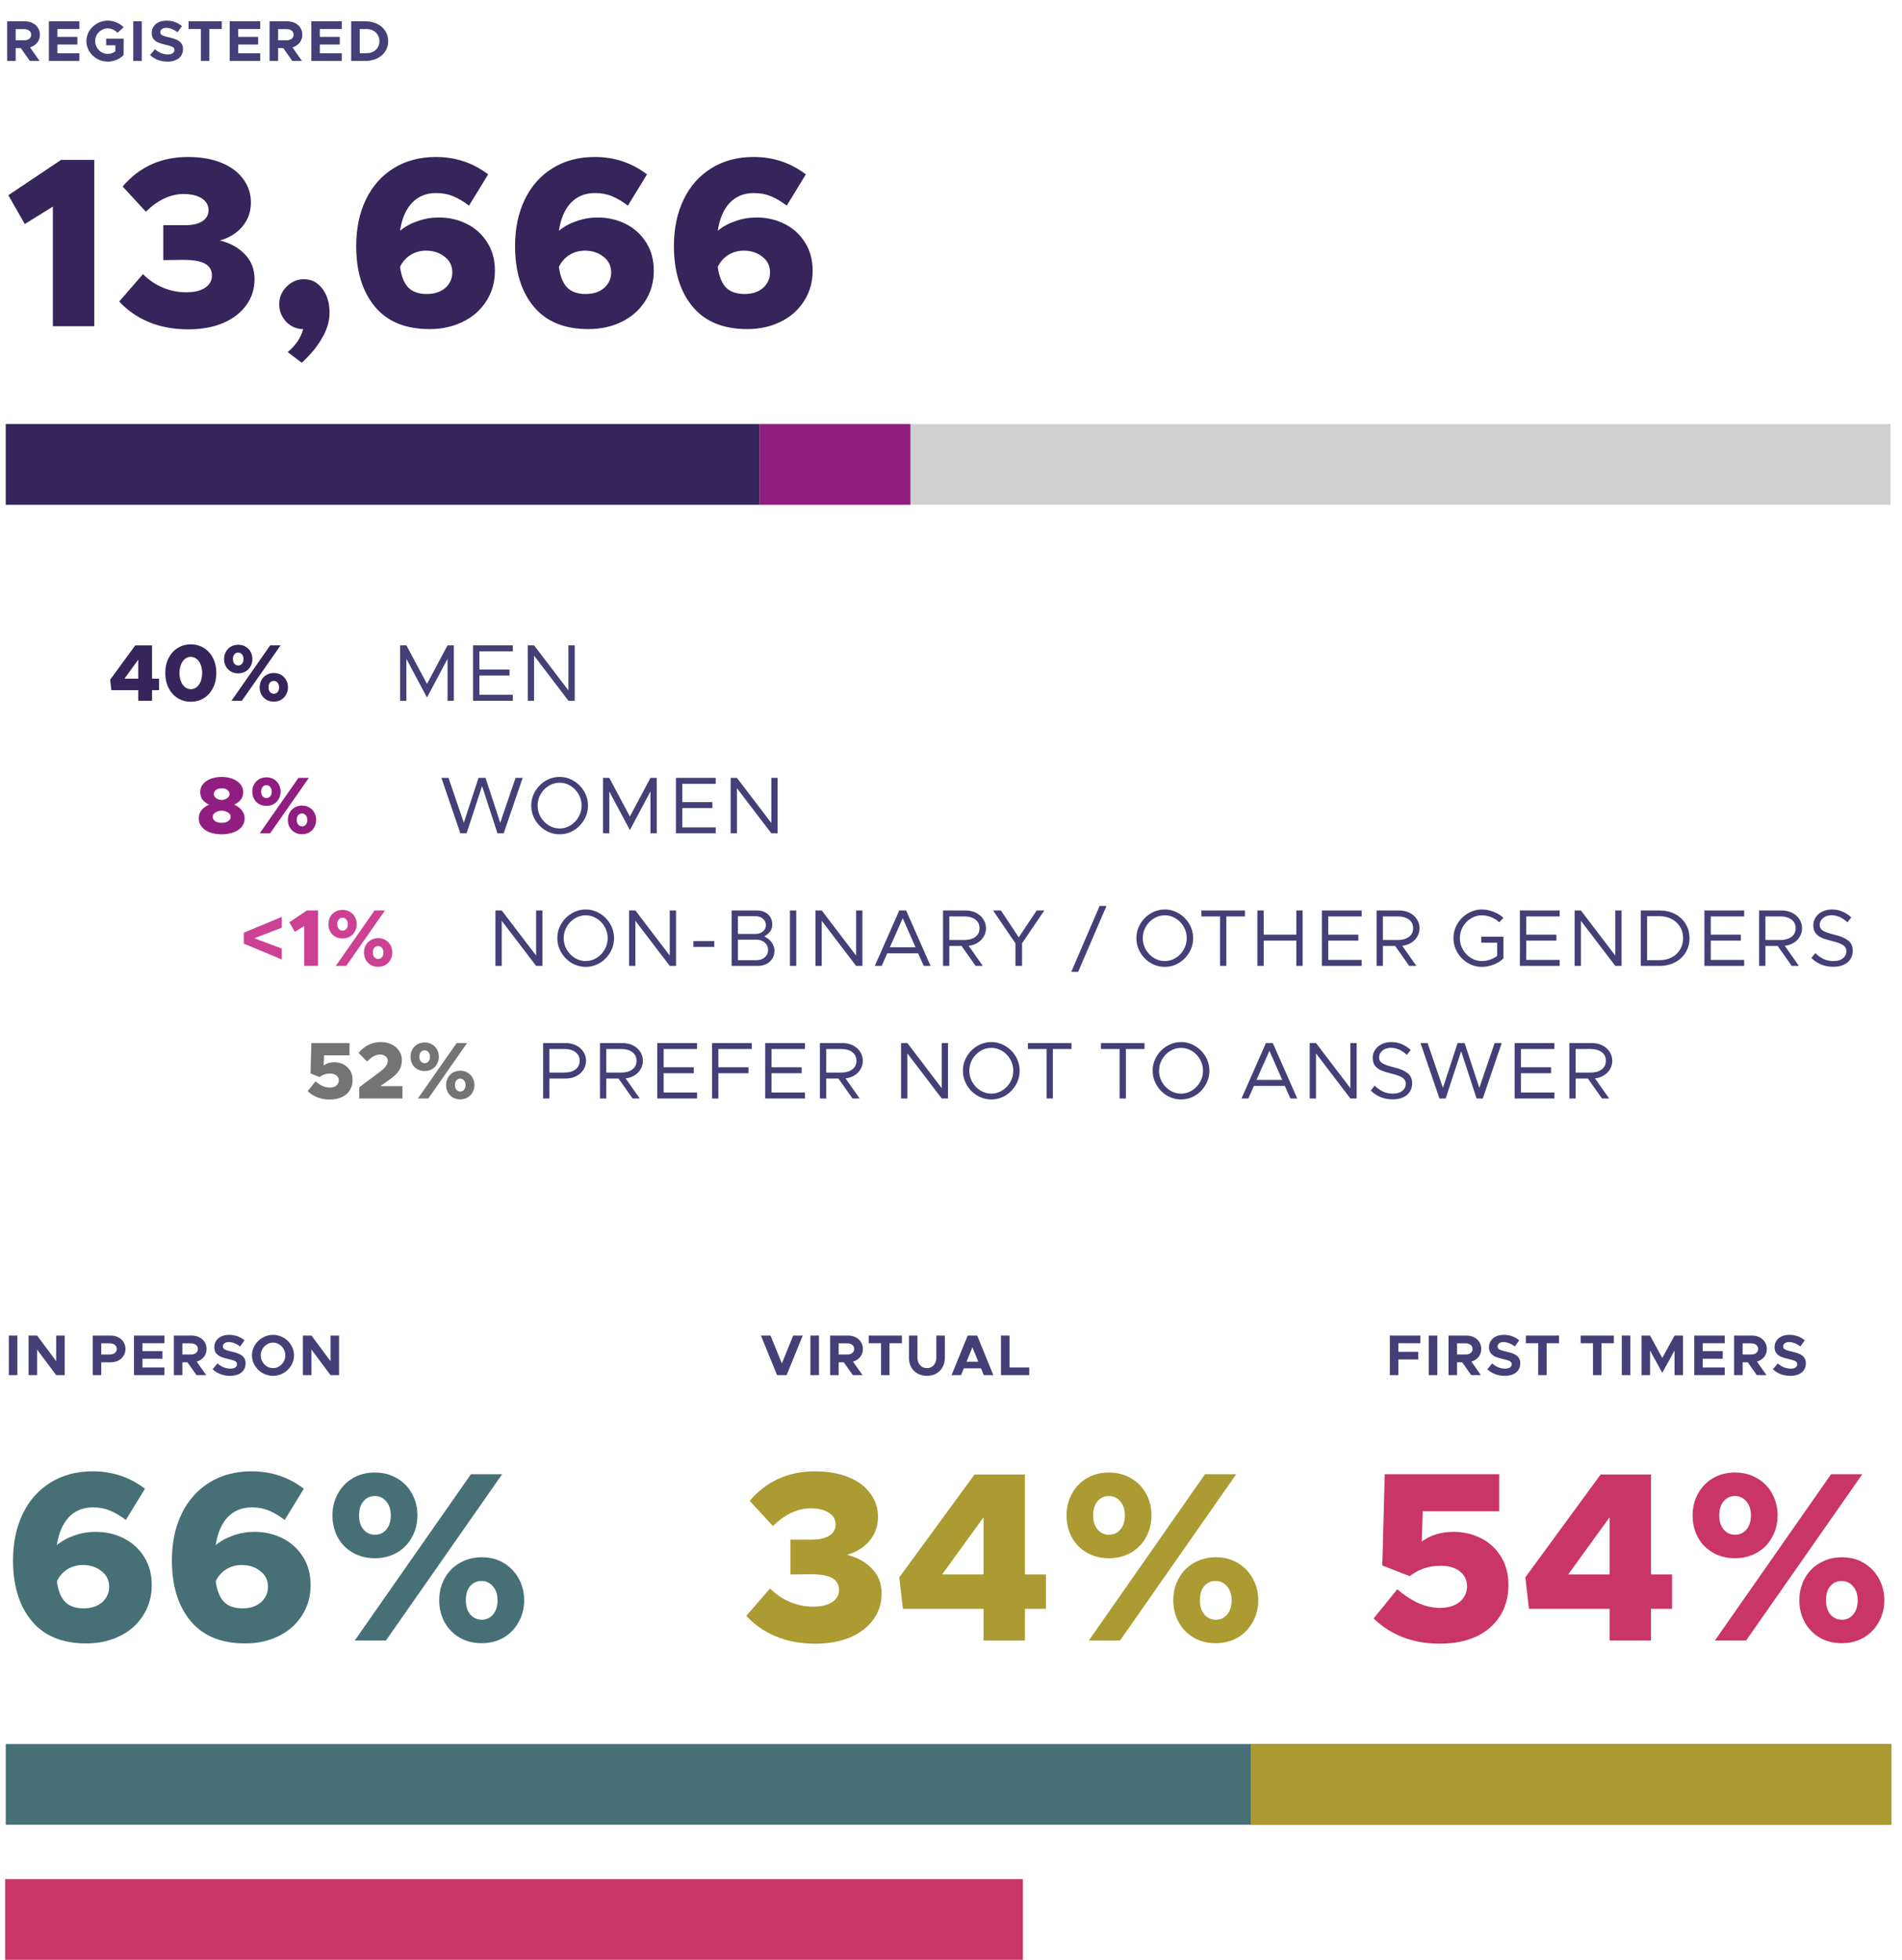 <?xml version="1.0" encoding="UTF-8"?> <svg xmlns="http://www.w3.org/2000/svg" width="330" height="340" viewBox="0 0 330 340" fill="none"><path d="M1 73.57H328V87.57H1V73.57Z" fill="#D0D0D0"></path><path d="M1 73.57H131.8V87.57H1V73.57Z" fill="#35255A"></path><path d="M131.799 73.57H157.959V87.57H131.799V73.57Z" fill="#901E80"></path><path d="M1 302.57H328V316.57H1V302.57Z" fill="#477076"></path><path d="M217 302.57H328.18V316.57H217V302.57Z" fill="#AB9B32"></path><path d="M9.174 35.842L4.302 38.866L1.446 33.868L10.602 27.736H16.357V56.59H9.174V35.842ZM32.656 57.136C30.08 57.136 27.77 56.702 25.726 55.834C23.71 54.966 22.03 53.79 20.686 52.306L24.802 47.56C25.838 48.596 27 49.38 28.288 49.912C29.576 50.444 30.906 50.71 32.278 50.71C33.706 50.71 34.812 50.444 35.596 49.912C36.38 49.38 36.772 48.68 36.772 47.812C36.772 46.888 36.38 46.202 35.596 45.754C34.812 45.306 33.524 45.082 31.732 45.082L28.33 45.124V39.076H31.732C33.16 39.104 34.252 38.894 35.008 38.446C35.792 37.97 36.184 37.312 36.184 36.472C36.184 35.604 35.792 34.918 35.008 34.414C34.224 33.91 33.174 33.658 31.858 33.658C29.59 33.658 27.406 34.68 25.306 36.724L21.274 32.356C24.186 28.94 27.966 27.232 32.614 27.232C34.826 27.232 36.758 27.568 38.41 28.24C40.062 28.912 41.322 29.85 42.19 31.054C43.086 32.258 43.534 33.616 43.534 35.128C43.534 36.724 43.044 38.11 42.064 39.286C41.112 40.434 39.81 41.246 38.158 41.722C39.894 42.142 41.322 42.926 42.442 44.074C43.59 45.222 44.164 46.678 44.164 48.442C44.164 50.122 43.688 51.62 42.736 52.936C41.784 54.252 40.44 55.288 38.704 56.044C36.968 56.772 34.952 57.136 32.656 57.136ZM49.915 61.084C51.315 59.908 52.211 58.578 52.603 57.094C51.483 57.094 50.503 56.674 49.663 55.834C48.851 54.966 48.445 53.958 48.445 52.81C48.445 51.606 48.865 50.584 49.705 49.744C50.573 48.876 51.581 48.442 52.729 48.442C54.045 48.442 55.109 48.988 55.921 50.08C56.761 51.172 57.181 52.572 57.181 54.28C57.181 55.68 56.761 57.108 55.921 58.564C55.109 60.048 53.919 61.504 52.351 62.932L49.915 61.084ZM76.124 37.732C77.916 37.732 79.554 38.11 81.038 38.866C82.522 39.622 83.698 40.7 84.566 42.1C85.434 43.472 85.868 45.096 85.868 46.972C85.868 48.96 85.364 50.724 84.356 52.264C83.376 53.804 82.018 54.994 80.282 55.834C78.574 56.674 76.656 57.094 74.528 57.094C70.356 57.094 67.192 55.792 65.036 53.188C62.88 50.584 61.802 47.084 61.802 42.688C61.802 39.636 62.362 36.948 63.482 34.624C64.602 32.3 66.198 30.494 68.27 29.206C70.37 27.89 72.82 27.232 75.62 27.232C79.036 27.232 82.06 28.24 84.692 30.256L81.374 35.674C80.422 34.946 79.498 34.4 78.602 34.036C77.734 33.672 76.754 33.49 75.662 33.49C73.954 33.49 72.554 34.064 71.462 35.212C70.398 36.36 69.712 37.97 69.404 40.042C70.272 39.314 71.294 38.754 72.47 38.362C73.646 37.942 74.864 37.732 76.124 37.732ZM74.066 51.004C75.382 51.004 76.446 50.654 77.258 49.954C78.07 49.226 78.476 48.33 78.476 47.266C78.476 46.118 78.028 45.208 77.132 44.536C76.264 43.836 75.186 43.486 73.898 43.486C72.918 43.486 72.022 43.738 71.21 44.242C70.426 44.746 69.824 45.432 69.404 46.3C69.628 47.924 70.104 49.114 70.832 49.87C71.56 50.626 72.638 51.004 74.066 51.004ZM103.687 37.732C105.479 37.732 107.117 38.11 108.601 38.866C110.085 39.622 111.261 40.7 112.129 42.1C112.997 43.472 113.431 45.096 113.431 46.972C113.431 48.96 112.927 50.724 111.919 52.264C110.939 53.804 109.581 54.994 107.845 55.834C106.137 56.674 104.219 57.094 102.091 57.094C97.919 57.094 94.755 55.792 92.599 53.188C90.443 50.584 89.365 47.084 89.365 42.688C89.365 39.636 89.925 36.948 91.045 34.624C92.165 32.3 93.761 30.494 95.833 29.206C97.933 27.89 100.383 27.232 103.183 27.232C106.599 27.232 109.623 28.24 112.255 30.256L108.937 35.674C107.985 34.946 107.061 34.4 106.165 34.036C105.297 33.672 104.317 33.49 103.225 33.49C101.517 33.49 100.117 34.064 99.025 35.212C97.961 36.36 97.275 37.97 96.967 40.042C97.835 39.314 98.857 38.754 100.033 38.362C101.209 37.942 102.427 37.732 103.687 37.732ZM101.629 51.004C102.945 51.004 104.009 50.654 104.821 49.954C105.633 49.226 106.039 48.33 106.039 47.266C106.039 46.118 105.591 45.208 104.695 44.536C103.827 43.836 102.749 43.486 101.461 43.486C100.481 43.486 99.585 43.738 98.773 44.242C97.989 44.746 97.387 45.432 96.967 46.3C97.191 47.924 97.667 49.114 98.395 49.87C99.123 50.626 100.201 51.004 101.629 51.004ZM131.249 37.732C133.041 37.732 134.679 38.11 136.163 38.866C137.647 39.622 138.823 40.7 139.691 42.1C140.559 43.472 140.993 45.096 140.993 46.972C140.993 48.96 140.489 50.724 139.481 52.264C138.501 53.804 137.143 54.994 135.407 55.834C133.699 56.674 131.781 57.094 129.653 57.094C125.481 57.094 122.317 55.792 120.161 53.188C118.005 50.584 116.927 47.084 116.927 42.688C116.927 39.636 117.487 36.948 118.607 34.624C119.727 32.3 121.323 30.494 123.395 29.206C125.495 27.89 127.945 27.232 130.745 27.232C134.161 27.232 137.185 28.24 139.817 30.256L136.499 35.674C135.547 34.946 134.623 34.4 133.727 34.036C132.859 33.672 131.879 33.49 130.787 33.49C129.079 33.49 127.679 34.064 126.587 35.212C125.523 36.36 124.837 37.97 124.529 40.042C125.397 39.314 126.419 38.754 127.595 38.362C128.771 37.942 129.989 37.732 131.249 37.732ZM129.191 51.004C130.507 51.004 131.571 50.654 132.383 49.954C133.195 49.226 133.601 48.33 133.601 47.266C133.601 46.118 133.153 45.208 132.257 44.536C131.389 43.836 130.311 43.486 129.023 43.486C128.043 43.486 127.147 43.738 126.335 44.242C125.551 44.746 124.949 45.432 124.529 46.3C124.753 47.924 125.229 49.114 125.957 49.87C126.685 50.626 127.763 51.004 129.191 51.004Z" fill="#35255A"></path><path d="M1.534 231.7H3.014L3.014 238.57H1.534L1.534 231.7ZM4.957 231.7H6.437L9.747 236.14V231.7H11.227L11.227 238.57H9.747L6.437 234.13L6.437 238.57H4.957L4.957 231.7ZM16.089 231.7H19.179C19.672 231.7 20.116 231.8 20.509 232C20.902 232.194 21.209 232.467 21.429 232.82C21.656 233.174 21.769 233.574 21.769 234.02C21.769 234.467 21.656 234.867 21.429 235.22C21.209 235.574 20.902 235.85 20.509 236.05C20.116 236.244 19.672 236.34 19.179 236.34H17.569V238.57H16.089V231.7ZM19.029 234.99C19.396 234.99 19.692 234.904 19.919 234.73C20.146 234.55 20.259 234.314 20.259 234.02C20.259 233.727 20.146 233.494 19.919 233.32C19.692 233.14 19.396 233.05 19.029 233.05H17.569V234.99H19.029ZM24.722 233.03V234.4H28.182V235.73H24.722V237.24H28.532V238.57H23.242V231.7H28.532V233.03H24.722ZM35.841 234.02C35.841 234.554 35.684 235.017 35.371 235.41C35.064 235.797 34.651 236.067 34.131 236.22L35.781 238.57H34.101L32.531 236.34H31.641V238.57H30.161V231.7H33.251C33.744 231.7 34.188 231.8 34.581 232C34.974 232.194 35.281 232.467 35.501 232.82C35.728 233.174 35.841 233.574 35.841 234.02ZM31.641 234.99H33.101C33.468 234.99 33.764 234.904 33.991 234.73C34.218 234.55 34.331 234.314 34.331 234.02C34.331 233.727 34.218 233.494 33.991 233.32C33.764 233.14 33.468 233.05 33.101 233.05H31.641V234.99ZM39.942 238.69C39.342 238.69 38.782 238.594 38.262 238.4C37.749 238.207 37.292 237.924 36.892 237.55L37.732 236.54C38.425 237.14 39.179 237.44 39.992 237.44C40.352 237.44 40.629 237.37 40.822 237.23C41.022 237.084 41.122 236.897 41.122 236.67C41.122 236.51 41.075 236.38 40.982 236.28C40.889 236.18 40.742 236.097 40.542 236.03C40.349 235.957 40.059 235.877 39.672 235.79C39.119 235.664 38.665 235.527 38.312 235.38C37.965 235.227 37.689 235.017 37.482 234.75C37.282 234.484 37.182 234.14 37.182 233.72C37.182 233.3 37.289 232.93 37.502 232.61C37.715 232.284 38.015 232.03 38.402 231.85C38.789 231.67 39.232 231.58 39.732 231.58C40.779 231.58 41.675 231.897 42.422 232.53L41.652 233.6C41.339 233.347 41.012 233.157 40.672 233.03C40.339 232.897 40.009 232.83 39.682 232.83C39.382 232.83 39.139 232.9 38.952 233.04C38.765 233.18 38.672 233.357 38.672 233.57C38.672 233.737 38.719 233.87 38.812 233.97C38.912 234.07 39.062 234.157 39.262 234.23C39.469 234.304 39.765 234.384 40.152 234.47C40.699 234.59 41.145 234.73 41.492 234.89C41.845 235.044 42.119 235.25 42.312 235.51C42.512 235.77 42.612 236.104 42.612 236.51C42.612 236.944 42.505 237.327 42.292 237.66C42.079 237.987 41.769 238.24 41.362 238.42C40.962 238.6 40.489 238.69 39.942 238.69ZM47.376 238.69C46.729 238.69 46.122 238.53 45.556 238.21C44.995 237.884 44.549 237.447 44.215 236.9C43.882 236.354 43.715 235.764 43.715 235.13C43.715 234.497 43.882 233.91 44.215 233.37C44.549 232.824 44.995 232.39 45.556 232.07C46.122 231.744 46.729 231.58 47.376 231.58C48.022 231.58 48.626 231.744 49.185 232.07C49.745 232.39 50.189 232.824 50.516 233.37C50.849 233.91 51.016 234.497 51.016 235.13C51.016 235.764 50.849 236.354 50.516 236.9C50.189 237.447 49.745 237.884 49.185 238.21C48.626 238.53 48.022 238.69 47.376 238.69ZM47.376 237.35C47.749 237.35 48.099 237.25 48.425 237.05C48.759 236.844 49.022 236.57 49.215 236.23C49.409 235.89 49.505 235.524 49.505 235.13C49.505 234.744 49.409 234.38 49.215 234.04C49.022 233.7 48.759 233.43 48.425 233.23C48.099 233.024 47.749 232.92 47.376 232.92C46.995 232.92 46.642 233.024 46.316 233.23C45.989 233.43 45.725 233.7 45.526 234.04C45.332 234.38 45.236 234.744 45.236 235.13C45.236 235.524 45.332 235.89 45.526 236.23C45.719 236.57 45.979 236.844 46.306 237.05C46.639 237.25 46.995 237.35 47.376 237.35ZM52.558 231.7H54.038L57.348 236.14V231.7H58.828V238.57H57.348L54.038 234.13V238.57H52.558V231.7Z" fill="#443F76"></path><path d="M6.921 6.02C6.921 6.554 6.764 7.017 6.451 7.41C6.144 7.797 5.731 8.067 5.211 8.22L6.861 10.57L5.181 10.57L3.611 8.34H2.721L2.721 10.57H1.241L1.241 3.7L4.331 3.7C4.824 3.7 5.268 3.8 5.661 4C6.054 4.194 6.361 4.467 6.581 4.82C6.808 5.174 6.921 5.574 6.921 6.02ZM2.721 6.99L4.181 6.99C4.548 6.99 4.844 6.904 5.071 6.73C5.298 6.55 5.411 6.314 5.411 6.02C5.411 5.727 5.298 5.494 5.071 5.32C4.844 5.14 4.548 5.05 4.181 5.05L2.721 5.05V6.99ZM9.962 5.03L9.962 6.4H13.422V7.73H9.962V9.24H13.772V10.57H8.482L8.482 3.7L13.772 3.7V5.03H9.962ZM18.421 6.71L21.451 6.71V9.54C21.111 9.9 20.691 10.184 20.191 10.39C19.698 10.59 19.194 10.69 18.681 10.69C18.027 10.69 17.418 10.53 16.851 10.21C16.284 9.884 15.831 9.447 15.491 8.9C15.158 8.354 14.991 7.764 14.991 7.13C14.991 6.497 15.158 5.91 15.491 5.37C15.831 4.824 16.284 4.39 16.851 4.07C17.418 3.744 18.027 3.58 18.681 3.58C19.194 3.58 19.698 3.684 20.191 3.89C20.691 4.09 21.111 4.37 21.451 4.73L20.381 5.69C20.174 5.457 19.918 5.27 19.611 5.13C19.304 4.99 18.994 4.92 18.681 4.92C18.294 4.92 17.934 5.024 17.601 5.23C17.267 5.43 17.001 5.7 16.801 6.04C16.608 6.374 16.511 6.737 16.511 7.13C16.511 7.524 16.608 7.89 16.801 8.23C17.001 8.57 17.267 8.844 17.601 9.05C17.934 9.25 18.294 9.35 18.681 9.35C18.914 9.35 19.148 9.314 19.381 9.24C19.614 9.16 19.824 9.05 20.011 8.91V7.86L18.421 7.86V6.71ZM23.12 3.7L24.6 3.7V10.57H23.12V3.7ZM29.083 10.69C28.483 10.69 27.923 10.594 27.403 10.4C26.89 10.207 26.433 9.924 26.033 9.55L26.873 8.54C27.566 9.14 28.32 9.44 29.133 9.44C29.493 9.44 29.77 9.37 29.963 9.23C30.163 9.084 30.263 8.897 30.263 8.67C30.263 8.51 30.216 8.38 30.123 8.28C30.03 8.18 29.883 8.097 29.683 8.03C29.49 7.957 29.2 7.877 28.813 7.79C28.26 7.664 27.806 7.527 27.453 7.38C27.106 7.227 26.83 7.017 26.623 6.75C26.423 6.484 26.323 6.14 26.323 5.72C26.323 5.3 26.43 4.93 26.643 4.61C26.856 4.284 27.156 4.03 27.543 3.85C27.93 3.67 28.373 3.58 28.873 3.58C29.92 3.58 30.816 3.897 31.563 4.53L30.793 5.6C30.48 5.347 30.153 5.157 29.813 5.03C29.48 4.897 29.15 4.83 28.823 4.83C28.523 4.83 28.28 4.9 28.093 5.04C27.906 5.18 27.813 5.357 27.813 5.57C27.813 5.737 27.86 5.87 27.953 5.97C28.053 6.07 28.203 6.157 28.403 6.23C28.61 6.304 28.906 6.384 29.293 6.47C29.84 6.59 30.286 6.73 30.633 6.89C30.986 7.044 31.26 7.25 31.453 7.51C31.653 7.77 31.753 8.104 31.753 8.51C31.753 8.944 31.646 9.327 31.433 9.66C31.22 9.987 30.91 10.24 30.503 10.42C30.103 10.6 29.63 10.69 29.083 10.69ZM34.856 5.03H32.717V3.7L38.477 3.7V5.03L36.327 5.03V10.57H34.856V5.03ZM41.333 5.03V6.4L44.793 6.4V7.73L41.333 7.73V9.24H45.143V10.57H39.853V3.7L45.143 3.7V5.03L41.333 5.03ZM52.452 6.02C52.452 6.554 52.295 7.017 51.982 7.41C51.675 7.797 51.262 8.067 50.742 8.22L52.392 10.57H50.712L49.142 8.34H48.252V10.57H46.772V3.7L49.862 3.7C50.355 3.7 50.799 3.8 51.192 4C51.585 4.194 51.892 4.467 52.112 4.82C52.339 5.174 52.452 5.574 52.452 6.02ZM48.252 6.99H49.712C50.079 6.99 50.375 6.904 50.602 6.73C50.829 6.55 50.942 6.314 50.942 6.02C50.942 5.727 50.829 5.494 50.602 5.32C50.375 5.14 50.079 5.05 49.712 5.05H48.252V6.99ZM55.493 5.03V6.4L58.953 6.4V7.73L55.493 7.73V9.24H59.303V10.57H54.013V3.7L59.303 3.7V5.03L55.493 5.03ZM60.932 3.7L63.402 3.7C64.162 3.7 64.842 3.847 65.442 4.14C66.042 4.434 66.508 4.84 66.842 5.36C67.182 5.88 67.352 6.47 67.352 7.13C67.352 7.79 67.182 8.384 66.842 8.91C66.508 9.43 66.042 9.837 65.442 10.13C64.842 10.424 64.162 10.57 63.402 10.57L60.932 10.57V3.7ZM63.592 9.23C64.025 9.23 64.412 9.14 64.752 8.96C65.092 8.78 65.355 8.534 65.542 8.22C65.735 7.9 65.832 7.537 65.832 7.13C65.832 6.73 65.735 6.374 65.542 6.06C65.355 5.74 65.092 5.49 64.752 5.31C64.412 5.13 64.025 5.04 63.592 5.04H62.412V9.23H63.592Z" fill="#443F76"></path><path d="M139.276 231.7L136.476 238.57H134.826L132.026 231.7H133.686L135.656 236.54L137.616 231.7H139.276ZM140.609 231.7H142.089V238.57H140.609V231.7ZM149.712 234.02C149.712 234.554 149.555 235.017 149.242 235.41C148.935 235.797 148.522 236.067 148.002 236.22L149.652 238.57H147.972L146.402 236.34H145.512V238.57H144.032V231.7H147.122C147.615 231.7 148.058 231.8 148.452 232C148.845 232.194 149.152 232.467 149.372 232.82C149.598 233.174 149.712 233.574 149.712 234.02ZM145.512 234.99H146.972C147.338 234.99 147.635 234.904 147.862 234.73C148.088 234.55 148.202 234.314 148.202 234.02C148.202 233.727 148.088 233.494 147.862 233.32C147.635 233.14 147.338 233.05 146.972 233.05H145.512V234.99ZM152.863 233.03H150.723V231.7H156.483V233.03H154.333V238.57H152.863V233.03ZM160.819 238.69C160.219 238.69 159.683 238.56 159.209 238.3C158.736 238.034 158.366 237.667 158.099 237.2C157.839 236.727 157.709 236.194 157.709 235.6V231.7H159.179V235.54C159.179 235.887 159.249 236.2 159.389 236.48C159.529 236.754 159.723 236.967 159.969 237.12C160.223 237.274 160.506 237.35 160.819 237.35C161.133 237.35 161.413 237.274 161.659 237.12C161.906 236.967 162.099 236.754 162.239 236.48C162.379 236.2 162.449 235.887 162.449 235.54V231.7H163.929V235.6C163.929 236.194 163.796 236.727 163.529 237.2C163.269 237.667 162.903 238.034 162.429 238.3C161.956 238.56 161.419 238.69 160.819 238.69ZM170.206 237.39H167.226L166.746 238.57H165.096L167.896 231.7H169.546L172.346 238.57H170.686L170.206 237.39ZM169.736 236.24L168.716 233.73L167.696 236.24H169.736ZM178.57 237.24V238.57H173.67V231.7H175.15V237.24H178.57Z" fill="#443F76"></path><path d="M23.985 119.736H19.323L19.113 117.916L23.467 111.966H26.379V117.748H27.597V119.736H26.379V121.57H23.985V119.736ZM23.985 117.748V114.444L21.591 117.748H23.985ZM33.099 121.738C32.249 121.738 31.489 121.528 30.817 121.108C30.145 120.679 29.617 120.086 29.235 119.33C28.861 118.574 28.675 117.716 28.675 116.754C28.675 115.793 28.861 114.939 29.235 114.192C29.617 113.436 30.145 112.848 30.817 112.428C31.489 111.999 32.249 111.784 33.099 111.784C33.957 111.784 34.723 111.999 35.395 112.428C36.067 112.848 36.589 113.436 36.963 114.192C37.345 114.939 37.537 115.793 37.537 116.754C37.537 117.716 37.345 118.574 36.963 119.33C36.589 120.086 36.067 120.679 35.395 121.108C34.723 121.528 33.957 121.738 33.099 121.738ZM33.099 119.568C33.481 119.568 33.822 119.447 34.121 119.204C34.419 118.962 34.653 118.63 34.821 118.21C34.989 117.781 35.073 117.296 35.073 116.754C35.073 116.213 34.989 115.732 34.821 115.312C34.653 114.883 34.419 114.552 34.121 114.318C33.822 114.076 33.481 113.954 33.099 113.954C32.725 113.954 32.389 114.076 32.091 114.318C31.792 114.552 31.559 114.883 31.391 115.312C31.223 115.732 31.139 116.213 31.139 116.754C31.139 117.296 31.223 117.781 31.391 118.21C31.559 118.63 31.792 118.962 32.091 119.204C32.389 119.447 32.725 119.568 33.099 119.568ZM41.326 116.81C40.85 116.81 40.426 116.703 40.052 116.488C39.679 116.274 39.39 115.98 39.184 115.606C38.979 115.224 38.876 114.799 38.876 114.332C38.876 113.875 38.979 113.46 39.184 113.086C39.39 112.704 39.674 112.405 40.038 112.19C40.412 111.966 40.841 111.854 41.326 111.854C41.812 111.854 42.241 111.966 42.614 112.19C42.988 112.405 43.277 112.704 43.482 113.086C43.688 113.46 43.79 113.875 43.79 114.332C43.79 114.799 43.683 115.224 43.468 115.606C43.263 115.98 42.974 116.274 42.6 116.488C42.227 116.703 41.802 116.81 41.326 116.81ZM46.884 111.952H48.69L41.97 121.57H40.164L46.884 111.952ZM41.326 115.452C41.597 115.452 41.816 115.354 41.984 115.158C42.162 114.953 42.25 114.678 42.25 114.332C42.25 113.996 42.162 113.726 41.984 113.52C41.807 113.315 41.588 113.212 41.326 113.212C41.056 113.212 40.836 113.315 40.668 113.52C40.5 113.716 40.416 113.987 40.416 114.332C40.416 114.668 40.5 114.939 40.668 115.144C40.846 115.35 41.065 115.452 41.326 115.452ZM47.5 121.724C47.024 121.724 46.6 121.617 46.226 121.402C45.853 121.178 45.564 120.88 45.358 120.506C45.153 120.124 45.05 119.704 45.05 119.246C45.05 118.78 45.153 118.36 45.358 117.986C45.564 117.604 45.853 117.305 46.226 117.09C46.609 116.866 47.038 116.754 47.514 116.754C48 116.754 48.424 116.866 48.788 117.09C49.162 117.314 49.451 117.618 49.656 118C49.862 118.374 49.964 118.789 49.964 119.246C49.964 119.704 49.857 120.124 49.642 120.506C49.437 120.88 49.148 121.178 48.774 121.402C48.401 121.617 47.976 121.724 47.5 121.724ZM47.514 120.366C47.776 120.366 47.99 120.268 48.158 120.072C48.336 119.867 48.424 119.592 48.424 119.246C48.424 118.91 48.336 118.64 48.158 118.434C47.981 118.229 47.762 118.126 47.5 118.126C47.23 118.126 47.01 118.224 46.842 118.42C46.674 118.616 46.59 118.892 46.59 119.246C46.59 119.582 46.674 119.853 46.842 120.058C47.02 120.264 47.244 120.366 47.514 120.366Z" fill="#35255A"></path><path d="M38.461 144.738C37.723 144.738 37.051 144.631 36.444 144.416C35.847 144.202 35.371 143.884 35.017 143.464C34.662 143.044 34.484 142.545 34.484 141.966C34.484 141.425 34.643 140.954 34.961 140.552C35.287 140.142 35.73 139.824 36.291 139.6C35.255 139.134 34.736 138.406 34.736 137.416C34.736 136.866 34.904 136.394 35.24 136.002C35.586 135.601 36.043 135.298 36.612 135.092C37.182 134.887 37.798 134.784 38.461 134.784C39.133 134.784 39.753 134.892 40.322 135.106C40.892 135.312 41.344 135.615 41.681 136.016C42.026 136.408 42.199 136.875 42.199 137.416C42.199 138.396 41.676 139.124 40.63 139.6C41.2 139.843 41.643 140.17 41.961 140.58C42.287 140.982 42.45 141.444 42.45 141.966C42.45 142.545 42.273 143.044 41.919 143.464C41.564 143.884 41.083 144.202 40.477 144.416C39.87 144.631 39.198 144.738 38.461 144.738ZM38.461 138.788C38.825 138.77 39.142 138.662 39.413 138.466C39.693 138.27 39.833 138.032 39.833 137.752C39.833 137.472 39.706 137.239 39.455 137.052C39.203 136.856 38.871 136.758 38.461 136.758C38.059 136.758 37.733 136.852 37.48 137.038C37.228 137.225 37.102 137.463 37.102 137.752C37.102 138.042 37.233 138.284 37.495 138.48C37.765 138.667 38.087 138.77 38.461 138.788ZM38.461 142.75C38.918 142.75 39.291 142.652 39.581 142.456C39.879 142.26 40.029 142.008 40.029 141.7C40.029 141.402 39.87 141.154 39.553 140.958C39.235 140.762 38.871 140.655 38.461 140.636C38.05 140.655 37.686 140.762 37.368 140.958C37.06 141.154 36.907 141.402 36.907 141.7C36.907 142.018 37.047 142.274 37.327 142.47C37.616 142.657 37.994 142.75 38.461 142.75ZM46.221 139.81C45.745 139.81 45.32 139.703 44.947 139.488C44.574 139.274 44.284 138.98 44.079 138.606C43.874 138.224 43.771 137.799 43.771 137.332C43.771 136.875 43.874 136.46 44.079 136.086C44.284 135.704 44.569 135.405 44.933 135.19C45.306 134.966 45.736 134.854 46.221 134.854C46.706 134.854 47.136 134.966 47.509 135.19C47.882 135.405 48.172 135.704 48.377 136.086C48.582 136.46 48.685 136.875 48.685 137.332C48.685 137.799 48.578 138.224 48.363 138.606C48.158 138.98 47.868 139.274 47.495 139.488C47.122 139.703 46.697 139.81 46.221 139.81ZM51.779 134.952H53.585L46.865 144.57H45.059L51.779 134.952ZM46.221 138.452C46.492 138.452 46.711 138.354 46.879 138.158C47.056 137.953 47.145 137.678 47.145 137.332C47.145 136.996 47.056 136.726 46.879 136.52C46.702 136.315 46.482 136.212 46.221 136.212C45.95 136.212 45.731 136.315 45.563 136.52C45.395 136.716 45.311 136.987 45.311 137.332C45.311 137.668 45.395 137.939 45.563 138.144C45.74 138.35 45.96 138.452 46.221 138.452ZM52.395 144.724C51.919 144.724 51.494 144.617 51.121 144.402C50.748 144.178 50.458 143.88 50.253 143.506C50.048 143.124 49.945 142.704 49.945 142.246C49.945 141.78 50.048 141.36 50.253 140.986C50.458 140.604 50.748 140.305 51.121 140.09C51.504 139.866 51.933 139.754 52.409 139.754C52.894 139.754 53.319 139.866 53.683 140.09C54.056 140.314 54.346 140.618 54.551 141C54.756 141.374 54.859 141.789 54.859 142.246C54.859 142.704 54.752 143.124 54.537 143.506C54.332 143.88 54.042 144.178 53.669 144.402C53.296 144.617 52.871 144.724 52.395 144.724ZM52.409 143.366C52.67 143.366 52.885 143.268 53.053 143.072C53.23 142.867 53.319 142.592 53.319 142.246C53.319 141.91 53.23 141.64 53.053 141.434C52.876 141.229 52.656 141.126 52.395 141.126C52.124 141.126 51.905 141.224 51.737 141.42C51.569 141.616 51.485 141.892 51.485 142.246C51.485 142.582 51.569 142.853 51.737 143.058C51.914 143.264 52.138 143.366 52.409 143.366Z" fill="#901E80"></path><path d="M42.296 163.706V161.816L48.89 159.072V160.948L44.116 162.768L48.89 164.56V166.45L42.296 163.706ZM52.777 160.654L51.153 161.662L50.201 159.996L53.253 157.952H55.171V167.57H52.777V160.654ZM59.428 162.81C58.952 162.81 58.527 162.703 58.154 162.488C57.781 162.274 57.491 161.98 57.286 161.606C57.081 161.224 56.978 160.799 56.978 160.332C56.978 159.875 57.081 159.46 57.286 159.086C57.491 158.704 57.776 158.405 58.14 158.19C58.513 157.966 58.943 157.854 59.428 157.854C59.913 157.854 60.343 157.966 60.716 158.19C61.089 158.405 61.379 158.704 61.584 159.086C61.789 159.46 61.892 159.875 61.892 160.332C61.892 160.799 61.785 161.224 61.57 161.606C61.365 161.98 61.075 162.274 60.702 162.488C60.329 162.703 59.904 162.81 59.428 162.81ZM64.986 157.952H66.792L60.072 167.57H58.266L64.986 157.952ZM59.428 161.452C59.699 161.452 59.918 161.354 60.086 161.158C60.263 160.953 60.352 160.678 60.352 160.332C60.352 159.996 60.263 159.726 60.086 159.52C59.909 159.315 59.689 159.212 59.428 159.212C59.157 159.212 58.938 159.315 58.77 159.52C58.602 159.716 58.518 159.987 58.518 160.332C58.518 160.668 58.602 160.939 58.77 161.144C58.947 161.35 59.167 161.452 59.428 161.452ZM65.602 167.724C65.126 167.724 64.701 167.617 64.328 167.402C63.955 167.178 63.665 166.88 63.46 166.506C63.255 166.124 63.152 165.704 63.152 165.246C63.152 164.78 63.255 164.36 63.46 163.986C63.665 163.604 63.955 163.305 64.328 163.09C64.711 162.866 65.14 162.754 65.616 162.754C66.101 162.754 66.526 162.866 66.89 163.09C67.263 163.314 67.553 163.618 67.758 164C67.963 164.374 68.066 164.789 68.066 165.246C68.066 165.704 67.959 166.124 67.744 166.506C67.539 166.88 67.249 167.178 66.876 167.402C66.503 167.617 66.078 167.724 65.602 167.724ZM65.616 166.366C65.877 166.366 66.092 166.268 66.26 166.072C66.437 165.867 66.526 165.592 66.526 165.246C66.526 164.91 66.437 164.64 66.26 164.434C66.083 164.229 65.863 164.126 65.602 164.126C65.331 164.126 65.112 164.224 64.944 164.42C64.776 164.616 64.692 164.892 64.692 165.246C64.692 165.582 64.776 165.853 64.944 166.058C65.121 166.264 65.345 166.366 65.616 166.366Z" fill="#CC4194"></path><path d="M57.198 190.752C55.668 190.752 54.394 190.267 53.376 189.296L54.748 187.602C55.131 187.938 55.532 188.204 55.952 188.4C56.372 188.587 56.792 188.68 57.212 188.68C57.698 188.68 58.08 188.564 58.36 188.33C58.64 188.088 58.78 187.789 58.78 187.434C58.78 187.07 58.64 186.781 58.36 186.566C58.09 186.352 57.716 186.244 57.24 186.244C56.578 186.244 55.985 186.445 55.462 186.846L53.88 186.23L54.02 180.952H60.642V183.094H56.218L56.162 184.844C56.676 184.471 57.287 184.284 57.996 184.284C58.566 184.284 59.093 184.406 59.578 184.648C60.064 184.891 60.451 185.246 60.74 185.712C61.03 186.17 61.174 186.716 61.174 187.35C61.174 188.041 61.011 188.643 60.684 189.156C60.358 189.67 59.896 190.066 59.298 190.346C58.701 190.617 58.001 190.752 57.198 190.752ZM62.334 188.624L65.89 185.964C66.413 185.572 66.772 185.232 66.968 184.942C67.174 184.644 67.276 184.34 67.276 184.032C67.276 183.715 67.15 183.458 66.898 183.262C66.656 183.057 66.357 182.954 66.002 182.954C65.573 182.954 65.176 183.052 64.812 183.248C64.458 183.444 64.089 183.748 63.706 184.158L62.208 182.674C63.254 181.414 64.537 180.784 66.058 180.784C66.768 180.784 67.398 180.92 67.948 181.19C68.508 181.461 68.942 181.834 69.25 182.31C69.568 182.786 69.726 183.328 69.726 183.934C69.726 184.597 69.558 185.194 69.222 185.726C68.896 186.249 68.326 186.79 67.514 187.35L66.002 188.428H69.824V190.57H62.334V188.624ZM73.674 185.81C73.198 185.81 72.773 185.703 72.4 185.488C72.027 185.274 71.737 184.98 71.532 184.606C71.327 184.224 71.224 183.799 71.224 183.332C71.224 182.875 71.327 182.46 71.532 182.086C71.737 181.704 72.022 181.405 72.386 181.19C72.759 180.966 73.189 180.854 73.674 180.854C74.159 180.854 74.589 180.966 74.962 181.19C75.335 181.405 75.625 181.704 75.83 182.086C76.035 182.46 76.138 182.875 76.138 183.332C76.138 183.799 76.031 184.224 75.816 184.606C75.611 184.98 75.321 185.274 74.948 185.488C74.575 185.703 74.15 185.81 73.674 185.81ZM79.232 180.952H81.038L74.318 190.57H72.512L79.232 180.952ZM73.674 184.452C73.945 184.452 74.164 184.354 74.332 184.158C74.509 183.953 74.598 183.678 74.598 183.332C74.598 182.996 74.509 182.726 74.332 182.52C74.155 182.315 73.935 182.212 73.674 182.212C73.403 182.212 73.184 182.315 73.016 182.52C72.848 182.716 72.764 182.987 72.764 183.332C72.764 183.668 72.848 183.939 73.016 184.144C73.193 184.35 73.413 184.452 73.674 184.452ZM79.848 190.724C79.372 190.724 78.947 190.617 78.574 190.402C78.201 190.178 77.911 189.88 77.706 189.506C77.501 189.124 77.398 188.704 77.398 188.246C77.398 187.78 77.501 187.36 77.706 186.986C77.911 186.604 78.201 186.305 78.574 186.09C78.957 185.866 79.386 185.754 79.862 185.754C80.347 185.754 80.772 185.866 81.136 186.09C81.509 186.314 81.799 186.618 82.004 187C82.209 187.374 82.312 187.789 82.312 188.246C82.312 188.704 82.205 189.124 81.99 189.506C81.785 189.88 81.495 190.178 81.122 190.402C80.749 190.617 80.324 190.724 79.848 190.724ZM79.862 189.366C80.123 189.366 80.338 189.268 80.506 189.072C80.683 188.867 80.772 188.592 80.772 188.246C80.772 187.91 80.683 187.64 80.506 187.434C80.329 187.229 80.109 187.126 79.848 187.126C79.577 187.126 79.358 187.224 79.19 187.42C79.022 187.616 78.938 187.892 78.938 188.246C78.938 188.582 79.022 188.853 79.19 189.058C79.367 189.264 79.591 189.366 79.862 189.366Z" fill="#747474"></path><path d="M69.419 111.952H70.511L74.081 118.658L77.651 111.952H78.743V121.57H77.651V114.304L74.081 121.01L70.511 114.304V121.57H69.419V111.952ZM83.178 112.988V116.152H88.4V117.188H83.178V120.534H88.974V121.57H82.072V111.952H88.974V112.988H83.178ZM91.567 111.952H92.659L98.623 119.778V111.952H99.715V121.57H98.623L92.659 113.744V121.57H91.567V111.952ZM76.584 134.952H77.816L80.475 142.736L83.023 134.952H84.242L86.79 142.736L89.45 134.952H90.681L87.391 144.57H86.314L83.639 136.38L80.951 144.57H79.874L76.584 134.952ZM97.099 144.738C96.231 144.738 95.414 144.514 94.649 144.066C93.893 143.609 93.291 142.998 92.843 142.232C92.395 141.467 92.171 140.641 92.171 139.754C92.171 138.868 92.395 138.046 92.843 137.29C93.291 136.525 93.893 135.918 94.649 135.47C95.414 135.013 96.231 134.784 97.099 134.784C97.976 134.784 98.788 135.013 99.535 135.47C100.291 135.918 100.893 136.525 101.341 137.29C101.789 138.046 102.013 138.868 102.013 139.754C102.013 140.641 101.789 141.467 101.341 142.232C100.893 142.998 100.291 143.609 99.535 144.066C98.788 144.514 97.976 144.738 97.099 144.738ZM97.099 143.73C97.78 143.73 98.41 143.548 98.989 143.184C99.577 142.82 100.044 142.335 100.389 141.728C100.734 141.122 100.907 140.464 100.907 139.754C100.907 139.054 100.734 138.401 100.389 137.794C100.044 137.178 99.577 136.693 98.989 136.338C98.41 135.974 97.78 135.792 97.099 135.792C96.418 135.792 95.783 135.974 95.195 136.338C94.616 136.693 94.15 137.178 93.795 137.794C93.45 138.401 93.277 139.054 93.277 139.754C93.277 140.464 93.45 141.122 93.795 141.728C94.15 142.335 94.616 142.82 95.195 143.184C95.783 143.548 96.418 143.73 97.099 143.73ZM104.623 134.952H105.715L109.285 141.658L112.855 134.952H113.947V144.57H112.855V137.304L109.285 144.01L105.715 137.304V144.57H104.623V134.952ZM118.382 135.988V139.152H123.604V140.188H118.382V143.534H124.178V144.57H117.276V134.952H124.178V135.988H118.382ZM126.77 134.952H127.862L133.826 142.778V134.952H134.918V144.57H133.826L127.862 136.744V144.57H126.77V134.952ZM85.96 157.952H87.052L93.016 165.778V157.952H94.109V167.57H93.016L87.052 159.744V167.57H85.96V157.952ZM101.624 167.738C100.756 167.738 99.939 167.514 99.174 167.066C98.418 166.609 97.816 165.998 97.368 165.232C96.92 164.467 96.696 163.641 96.696 162.754C96.696 161.868 96.92 161.046 97.368 160.29C97.816 159.525 98.418 158.918 99.174 158.47C99.939 158.013 100.756 157.784 101.624 157.784C102.501 157.784 103.313 158.013 104.06 158.47C104.816 158.918 105.418 159.525 105.866 160.29C106.314 161.046 106.538 161.868 106.538 162.754C106.538 163.641 106.314 164.467 105.866 165.232C105.418 165.998 104.816 166.609 104.06 167.066C103.313 167.514 102.501 167.738 101.624 167.738ZM101.624 166.73C102.305 166.73 102.935 166.548 103.514 166.184C104.102 165.82 104.568 165.335 104.914 164.728C105.259 164.122 105.432 163.464 105.432 162.754C105.432 162.054 105.259 161.401 104.914 160.794C104.568 160.178 104.102 159.693 103.514 159.338C102.935 158.974 102.305 158.792 101.624 158.792C100.942 158.792 100.308 158.974 99.72 159.338C99.141 159.693 98.674 160.178 98.32 160.794C97.974 161.401 97.802 162.054 97.802 162.754C97.802 163.464 97.974 164.122 98.32 164.728C98.674 165.335 99.141 165.82 99.72 166.184C100.308 166.548 100.942 166.73 101.624 166.73ZM109.147 157.952H110.239L116.203 165.778V157.952H117.295V167.57H116.203L110.239 159.744V167.57H109.147V157.952ZM120.303 163.258H123.929V164.28H120.303V163.258ZM126.934 157.952H131.344C131.857 157.952 132.315 158.055 132.716 158.26C133.117 158.466 133.43 158.75 133.654 159.114C133.878 159.478 133.99 159.889 133.99 160.346C133.99 160.832 133.873 161.238 133.64 161.564C133.416 161.891 133.075 162.19 132.618 162.46C133.178 162.74 133.607 163.095 133.906 163.524C134.214 163.944 134.368 164.416 134.368 164.938C134.368 165.442 134.247 165.895 134.004 166.296C133.761 166.698 133.421 167.01 132.982 167.234C132.553 167.458 132.063 167.57 131.512 167.57H126.934V157.952ZM131.064 162.026C131.596 162.026 132.03 161.882 132.366 161.592C132.711 161.303 132.884 160.934 132.884 160.486C132.884 160.038 132.711 159.67 132.366 159.38C132.03 159.091 131.596 158.946 131.064 158.946H128.026V162.026H131.064ZM131.232 166.576C131.829 166.576 132.315 166.413 132.688 166.086C133.071 165.75 133.262 165.321 133.262 164.798C133.262 164.276 133.071 163.851 132.688 163.524C132.315 163.188 131.829 163.02 131.232 163.02H128.026V166.576H131.232ZM137.058 157.952H138.15V167.57H137.058V157.952ZM141.48 157.952H142.572L148.536 165.778V157.952H149.628V167.57H148.536L142.572 159.744V167.57H141.48V157.952ZM159.3 165.386H153.938L152.972 167.57H151.782L156.024 157.952H157.214L161.456 167.57H160.266L159.3 165.386ZM158.852 164.35L156.626 159.296L154.386 164.35H158.852ZM171.063 161.032C171.063 161.564 170.932 162.05 170.671 162.488C170.419 162.927 170.064 163.286 169.607 163.566C169.149 163.846 168.636 164.019 168.067 164.084L170.517 167.57H169.271L166.835 164.112H164.707V167.57H163.615V157.952H167.521C168.174 157.952 168.771 158.083 169.313 158.344C169.854 158.606 170.279 158.974 170.587 159.45C170.904 159.917 171.063 160.444 171.063 161.032ZM164.707 163.076H167.325C168.118 163.076 168.753 162.894 169.229 162.53C169.714 162.166 169.957 161.667 169.957 161.032C169.957 160.398 169.714 159.898 169.229 159.534C168.753 159.17 168.118 158.988 167.325 158.988H164.707V163.076ZM176.179 163.65L172.301 157.952H173.659L176.753 162.614L179.875 157.952H181.191L177.327 163.65V167.57H176.179V163.65ZM190.784 157.168H191.974L187.06 168.606H185.87L190.784 157.168ZM202.095 167.738C201.227 167.738 200.41 167.514 199.645 167.066C198.889 166.609 198.287 165.998 197.839 165.232C197.391 164.467 197.167 163.641 197.167 162.754C197.167 161.868 197.391 161.046 197.839 160.29C198.287 159.525 198.889 158.918 199.645 158.47C200.41 158.013 201.227 157.784 202.095 157.784C202.972 157.784 203.784 158.013 204.531 158.47C205.287 158.918 205.889 159.525 206.337 160.29C206.785 161.046 207.009 161.868 207.009 162.754C207.009 163.641 206.785 164.467 206.337 165.232C205.889 165.998 205.287 166.609 204.531 167.066C203.784 167.514 202.972 167.738 202.095 167.738ZM202.095 166.73C202.776 166.73 203.406 166.548 203.985 166.184C204.573 165.82 205.04 165.335 205.385 164.728C205.73 164.122 205.903 163.464 205.903 162.754C205.903 162.054 205.73 161.401 205.385 160.794C205.04 160.178 204.573 159.693 203.985 159.338C203.406 158.974 202.776 158.792 202.095 158.792C201.414 158.792 200.779 158.974 200.191 159.338C199.612 159.693 199.146 160.178 198.791 160.794C198.446 161.401 198.273 162.054 198.273 162.754C198.273 163.464 198.446 164.122 198.791 164.728C199.146 165.335 199.612 165.82 200.191 166.184C200.779 166.548 201.414 166.73 202.095 166.73ZM211.677 158.988H208.443V157.952H216.003V158.988H212.769V167.57H211.677V158.988ZM226.011 157.952V167.57H224.919V163.188H219.249V167.57H218.157V157.952H219.249V162.152H224.919V157.952H226.011ZM230.453 158.988V162.152H235.675V163.188H230.453V166.534H236.249V167.57H229.347V157.952H236.249V158.988H230.453ZM246.29 161.032C246.29 161.564 246.159 162.05 245.898 162.488C245.646 162.927 245.291 163.286 244.834 163.566C244.376 163.846 243.863 164.019 243.294 164.084L245.744 167.57H244.498L242.062 164.112H239.934V167.57H238.842V157.952H242.748C243.401 157.952 243.998 158.083 244.54 158.344C245.081 158.606 245.506 158.974 245.814 159.45C246.131 159.917 246.29 160.444 246.29 161.032ZM239.934 163.076H242.552C243.345 163.076 243.98 162.894 244.456 162.53C244.941 162.166 245.184 161.667 245.184 161.032C245.184 160.398 244.941 159.898 244.456 159.534C243.98 159.17 243.345 158.988 242.552 158.988H239.934V163.076ZM256.997 162.502H260.847V166.268C260.399 166.716 259.83 167.076 259.139 167.346C258.458 167.608 257.781 167.738 257.109 167.738C256.241 167.738 255.424 167.514 254.659 167.066C253.903 166.609 253.301 165.998 252.853 165.232C252.405 164.467 252.181 163.641 252.181 162.754C252.181 161.868 252.405 161.046 252.853 160.29C253.301 159.525 253.903 158.918 254.659 158.47C255.424 158.013 256.241 157.784 257.109 157.784C257.781 157.784 258.462 157.92 259.153 158.19C259.844 158.452 260.408 158.806 260.847 159.254L260.105 160.01C259.76 159.646 259.307 159.352 258.747 159.128C258.187 158.904 257.641 158.792 257.109 158.792C256.428 158.792 255.793 158.974 255.205 159.338C254.626 159.693 254.16 160.178 253.805 160.794C253.46 161.401 253.287 162.054 253.287 162.754C253.287 163.464 253.46 164.122 253.805 164.728C254.16 165.335 254.626 165.82 255.205 166.184C255.793 166.548 256.428 166.73 257.109 166.73C257.557 166.73 258.019 166.651 258.495 166.492C258.98 166.324 259.4 166.105 259.755 165.834V163.538H256.997V162.502ZM264.809 158.988V162.152H270.031V163.188H264.809V166.534H270.605V167.57H263.703V157.952H270.605V158.988H264.809ZM273.198 157.952H274.29L280.254 165.778V157.952H281.346V167.57H280.254L274.29 159.744V167.57H273.198V157.952ZM284.675 157.952H287.923C288.931 157.952 289.827 158.158 290.611 158.568C291.404 158.979 292.02 159.548 292.459 160.276C292.907 161.004 293.131 161.83 293.131 162.754C293.131 163.678 292.907 164.509 292.459 165.246C292.02 165.974 291.404 166.544 290.611 166.954C289.827 167.365 288.931 167.57 287.923 167.57H284.675V157.952ZM287.923 166.576C288.716 166.576 289.421 166.413 290.037 166.086C290.662 165.76 291.148 165.307 291.493 164.728C291.848 164.15 292.025 163.492 292.025 162.754C292.025 162.017 291.848 161.364 291.493 160.794C291.148 160.216 290.662 159.763 290.037 159.436C289.421 159.11 288.716 158.946 287.923 158.946H285.767V166.576H287.923ZM296.821 158.988V162.152H302.043V163.188H296.821V166.534H302.617V167.57H295.715V157.952H302.617V158.988H296.821ZM312.658 161.032C312.658 161.564 312.527 162.05 312.266 162.488C312.014 162.927 311.659 163.286 311.202 163.566C310.744 163.846 310.231 164.019 309.662 164.084L312.112 167.57H310.866L308.43 164.112H306.302V167.57H305.21V157.952H309.116C309.769 157.952 310.366 158.083 310.908 158.344C311.449 158.606 311.874 158.974 312.182 159.45C312.499 159.917 312.658 160.444 312.658 161.032ZM306.302 163.076H308.92C309.713 163.076 310.348 162.894 310.824 162.53C311.309 162.166 311.552 161.667 311.552 161.032C311.552 160.398 311.309 159.898 310.824 159.534C310.348 159.17 309.713 158.988 308.92 158.988H306.302V163.076ZM318.068 167.724C316.574 167.724 315.31 167.216 314.274 166.198L314.96 165.344C315.398 165.783 315.874 166.124 316.388 166.366C316.901 166.609 317.475 166.73 318.11 166.73C318.586 166.73 318.992 166.656 319.328 166.506C319.664 166.348 319.916 166.142 320.084 165.89C320.261 165.629 320.35 165.349 320.35 165.05C320.35 164.565 320.144 164.196 319.734 163.944C319.332 163.683 318.674 163.445 317.76 163.23C317.06 163.062 316.481 162.876 316.024 162.67C315.576 162.465 315.226 162.19 314.974 161.844C314.731 161.49 314.61 161.046 314.61 160.514C314.61 160.01 314.75 159.548 315.03 159.128C315.31 158.708 315.692 158.382 316.178 158.148C316.672 157.906 317.223 157.784 317.83 157.784C318.511 157.784 319.122 157.906 319.664 158.148C320.214 158.382 320.728 158.718 321.204 159.156L320.532 160.01C320.121 159.618 319.682 159.315 319.216 159.1C318.749 158.886 318.268 158.778 317.774 158.778C317.391 158.778 317.041 158.853 316.724 159.002C316.406 159.152 316.159 159.357 315.982 159.618C315.804 159.87 315.716 160.141 315.716 160.43C315.716 160.888 315.916 161.238 316.318 161.48C316.719 161.714 317.382 161.942 318.306 162.166C319.332 162.409 320.112 162.74 320.644 163.16C321.185 163.571 321.456 164.168 321.456 164.952C321.456 165.475 321.325 165.946 321.064 166.366C320.812 166.786 320.429 167.118 319.916 167.36C319.402 167.603 318.786 167.724 318.068 167.724ZM94.231 180.952H98.137C98.791 180.952 99.388 181.083 99.929 181.344C100.471 181.606 100.895 181.974 101.203 182.45C101.521 182.917 101.679 183.444 101.679 184.032C101.679 184.62 101.521 185.152 101.203 185.628C100.895 186.095 100.471 186.459 99.929 186.72C99.388 186.982 98.791 187.112 98.137 187.112H95.323V190.57H94.231V180.952ZM97.941 186.076C98.735 186.076 99.369 185.894 99.845 185.53C100.331 185.166 100.573 184.667 100.573 184.032C100.573 183.398 100.331 182.898 99.845 182.534C99.369 182.17 98.735 181.988 97.941 181.988H95.323V186.076H97.941ZM111.543 184.032C111.543 184.564 111.413 185.05 111.151 185.488C110.899 185.927 110.545 186.286 110.087 186.566C109.63 186.846 109.117 187.019 108.547 187.084L110.997 190.57H109.751L107.315 187.112H105.187V190.57H104.095V180.952H108.001C108.655 180.952 109.252 181.083 109.793 181.344C110.335 181.606 110.759 181.974 111.067 182.45C111.385 182.917 111.543 183.444 111.543 184.032ZM105.187 186.076H107.805C108.599 186.076 109.233 185.894 109.709 185.53C110.195 185.166 110.437 184.667 110.437 184.032C110.437 183.398 110.195 182.898 109.709 182.534C109.233 182.17 108.599 181.988 107.805 181.988H105.187V186.076ZM115.147 181.988V185.152H120.369V186.188H115.147V189.534H120.943V190.57H114.041V180.952H120.943V181.988H115.147ZM124.642 181.988V185.152H129.864V186.188H124.642V190.57H123.536V180.952H130.438V181.988H124.642ZM133.864 181.988V185.152H139.086V186.188H133.864V189.534H139.66V190.57H132.758V180.952H139.66V181.988H133.864ZM149.7 184.032C149.7 184.564 149.57 185.05 149.308 185.488C149.056 185.927 148.702 186.286 148.244 186.566C147.787 186.846 147.274 187.019 146.704 187.084L149.154 190.57H147.908L145.472 187.112H143.344V190.57H142.252V180.952H146.158C146.812 180.952 147.409 181.083 147.95 181.344C148.492 181.606 148.916 181.974 149.224 182.45C149.542 182.917 149.7 183.444 149.7 184.032ZM143.344 186.076H145.962C146.756 186.076 147.39 185.894 147.866 185.53C148.352 185.166 148.594 184.667 148.594 184.032C148.594 183.398 148.352 182.898 147.866 182.534C147.39 182.17 146.756 181.988 145.962 181.988H143.344V186.076ZM156.334 180.952H157.426L163.39 188.778V180.952H164.482V190.57H163.39L157.426 182.744V190.57H156.334V180.952ZM171.997 190.738C171.129 190.738 170.313 190.514 169.547 190.066C168.791 189.609 168.189 188.998 167.741 188.232C167.293 187.467 167.069 186.641 167.069 185.754C167.069 184.868 167.293 184.046 167.741 183.29C168.189 182.525 168.791 181.918 169.547 181.47C170.313 181.013 171.129 180.784 171.997 180.784C172.875 180.784 173.687 181.013 174.433 181.47C175.189 181.918 175.791 182.525 176.239 183.29C176.687 184.046 176.911 184.868 176.911 185.754C176.911 186.641 176.687 187.467 176.239 188.232C175.791 188.998 175.189 189.609 174.433 190.066C173.687 190.514 172.875 190.738 171.997 190.738ZM171.997 189.73C172.679 189.73 173.309 189.548 173.887 189.184C174.475 188.82 174.942 188.335 175.287 187.728C175.633 187.122 175.805 186.464 175.805 185.754C175.805 185.054 175.633 184.401 175.287 183.794C174.942 183.178 174.475 182.693 173.887 182.338C173.309 181.974 172.679 181.792 171.997 181.792C171.316 181.792 170.681 181.974 170.093 182.338C169.515 182.693 169.048 183.178 168.693 183.794C168.348 184.401 168.175 185.054 168.175 185.754C168.175 186.464 168.348 187.122 168.693 187.728C169.048 188.335 169.515 188.82 170.093 189.184C170.681 189.548 171.316 189.73 171.997 189.73ZM181.579 181.988H178.345V180.952H185.905V181.988H182.671V190.57H181.579V181.988ZM194.252 181.988H191.018V180.952H198.578V181.988H195.344V190.57H194.252V181.988ZM204.918 190.738C204.05 190.738 203.233 190.514 202.468 190.066C201.712 189.609 201.11 188.998 200.662 188.232C200.214 187.467 199.99 186.641 199.99 185.754C199.99 184.868 200.214 184.046 200.662 183.29C201.11 182.525 201.712 181.918 202.468 181.47C203.233 181.013 204.05 180.784 204.918 180.784C205.795 180.784 206.607 181.013 207.354 181.47C208.11 181.918 208.712 182.525 209.16 183.29C209.608 184.046 209.832 184.868 209.832 185.754C209.832 186.641 209.608 187.467 209.16 188.232C208.712 188.998 208.11 189.609 207.354 190.066C206.607 190.514 205.795 190.738 204.918 190.738ZM204.918 189.73C205.599 189.73 206.229 189.548 206.808 189.184C207.396 188.82 207.863 188.335 208.208 187.728C208.553 187.122 208.726 186.464 208.726 185.754C208.726 185.054 208.553 184.401 208.208 183.794C207.863 183.178 207.396 182.693 206.808 182.338C206.229 181.974 205.599 181.792 204.918 181.792C204.237 181.792 203.602 181.974 203.014 182.338C202.435 182.693 201.969 183.178 201.614 183.794C201.269 184.401 201.096 185.054 201.096 185.754C201.096 186.464 201.269 187.122 201.614 187.728C201.969 188.335 202.435 188.82 203.014 189.184C203.602 189.548 204.237 189.73 204.918 189.73ZM222.919 188.386H217.557L216.591 190.57H215.401L219.643 180.952H220.833L225.075 190.57H223.885L222.919 188.386ZM222.471 187.35L220.245 182.296L218.005 187.35H222.471ZM227.234 180.952H228.326L234.29 188.778V180.952H235.382V190.57H234.29L228.326 182.744V190.57H227.234V180.952ZM241.623 190.724C240.13 190.724 238.865 190.216 237.829 189.198L238.515 188.344C238.954 188.783 239.43 189.124 239.943 189.366C240.457 189.609 241.031 189.73 241.665 189.73C242.141 189.73 242.547 189.656 242.883 189.506C243.219 189.348 243.471 189.142 243.639 188.89C243.817 188.629 243.905 188.349 243.905 188.05C243.905 187.565 243.7 187.196 243.289 186.944C242.888 186.683 242.23 186.445 241.315 186.23C240.615 186.062 240.037 185.876 239.579 185.67C239.131 185.465 238.781 185.19 238.529 184.844C238.287 184.49 238.165 184.046 238.165 183.514C238.165 183.01 238.305 182.548 238.585 182.128C238.865 181.708 239.248 181.382 239.733 181.148C240.228 180.906 240.779 180.784 241.385 180.784C242.067 180.784 242.678 180.906 243.219 181.148C243.77 181.382 244.283 181.718 244.759 182.156L244.087 183.01C243.677 182.618 243.238 182.315 242.771 182.1C242.305 181.886 241.824 181.778 241.329 181.778C240.947 181.778 240.597 181.853 240.279 182.002C239.962 182.152 239.715 182.357 239.537 182.618C239.36 182.87 239.271 183.141 239.271 183.43C239.271 183.888 239.472 184.238 239.873 184.48C240.275 184.714 240.937 184.942 241.861 185.166C242.888 185.409 243.667 185.74 244.199 186.16C244.741 186.571 245.011 187.168 245.011 187.952C245.011 188.475 244.881 188.946 244.619 189.366C244.367 189.786 243.985 190.118 243.471 190.36C242.958 190.603 242.342 190.724 241.623 190.724ZM246.458 180.952H247.69L250.35 188.736L252.898 180.952H254.116L256.664 188.736L259.324 180.952H260.556L257.266 190.57H256.188L253.514 182.38L250.826 190.57H249.748L246.458 180.952ZM263.893 181.988V185.152H269.115V186.188H263.893V189.534H269.689V190.57H262.787V180.952H269.689V181.988H263.893ZM279.73 184.032C279.73 184.564 279.599 185.05 279.338 185.488C279.086 185.927 278.731 186.286 278.274 186.566C277.817 186.846 277.303 187.019 276.734 187.084L279.184 190.57H277.938L275.502 187.112H273.374V190.57H272.282V180.952H276.188C276.841 180.952 277.439 181.083 277.98 181.344C278.521 181.606 278.946 181.974 279.254 182.45C279.571 182.917 279.73 183.444 279.73 184.032ZM273.374 186.076H275.992C276.785 186.076 277.42 185.894 277.896 185.53C278.381 185.166 278.624 184.667 278.624 184.032C278.624 183.398 278.381 182.898 277.896 182.534C277.42 182.17 276.785 181.988 275.992 181.988H273.374V186.076Z" fill="#443F76"></path><path d="M16.583 265.753C18.375 265.753 20.013 266.131 21.497 266.887C22.981 267.643 24.157 268.721 25.025 270.121C25.893 271.493 26.327 273.117 26.327 274.993C26.327 276.981 25.823 278.745 24.815 280.285C23.835 281.825 22.477 283.015 20.741 283.855C19.033 284.695 17.115 285.115 14.987 285.115C10.815 285.115 7.651 283.813 5.495 281.209C3.339 278.605 2.261 275.105 2.261 270.709C2.261 267.657 2.821 264.969 3.941 262.645C5.061 260.321 6.657 258.515 8.729 257.227C10.829 255.911 13.279 255.253 16.079 255.253C19.495 255.253 22.519 256.261 25.151 258.277L21.833 263.695C20.881 262.967 19.957 262.421 19.061 262.057C18.193 261.693 17.213 261.511 16.121 261.511C14.413 261.511 13.013 262.085 11.921 263.233C10.857 264.381 10.171 265.991 9.863 268.063C10.731 267.335 11.753 266.775 12.929 266.383C14.105 265.963 15.323 265.753 16.583 265.753ZM14.525 279.025C15.841 279.025 16.905 278.675 17.717 277.975C18.529 277.247 18.935 276.351 18.935 275.287C18.935 274.139 18.487 273.229 17.591 272.557C16.723 271.857 15.645 271.507 14.357 271.507C13.377 271.507 12.481 271.759 11.669 272.263C10.885 272.767 10.283 273.453 9.863 274.321C10.087 275.945 10.563 277.135 11.291 277.891C12.019 278.647 13.097 279.025 14.525 279.025ZM44.146 265.753C45.938 265.753 47.576 266.131 49.06 266.887C50.544 267.643 51.72 268.721 52.588 270.121C53.456 271.493 53.89 273.117 53.89 274.993C53.89 276.981 53.386 278.745 52.378 280.285C51.398 281.825 50.04 283.015 48.304 283.855C46.596 284.695 44.678 285.115 42.55 285.115C38.378 285.115 35.214 283.813 33.058 281.209C30.902 278.605 29.824 275.105 29.824 270.709C29.824 267.657 30.384 264.969 31.504 262.645C32.624 260.321 34.22 258.515 36.292 257.227C38.392 255.911 40.842 255.253 43.642 255.253C47.058 255.253 50.082 256.261 52.714 258.277L49.396 263.695C48.444 262.967 47.52 262.421 46.624 262.057C45.756 261.693 44.776 261.511 43.684 261.511C41.976 261.511 40.576 262.085 39.484 263.233C38.42 264.381 37.734 265.991 37.426 268.063C38.294 267.335 39.316 266.775 40.492 266.383C41.668 265.963 42.886 265.753 44.146 265.753ZM42.088 279.025C43.404 279.025 44.468 278.675 45.28 277.975C46.092 277.247 46.498 276.351 46.498 275.287C46.498 274.139 46.05 273.229 45.154 272.557C44.286 271.857 43.208 271.507 41.92 271.507C40.94 271.507 40.044 271.759 39.232 272.263C38.448 272.767 37.846 273.453 37.426 274.321C37.65 275.945 38.126 277.135 38.854 277.891C39.582 278.647 40.66 279.025 42.088 279.025ZM65.03 270.331C63.602 270.331 62.328 270.009 61.208 269.365C60.088 268.721 59.22 267.839 58.604 266.719C57.988 265.571 57.68 264.297 57.68 262.897C57.68 261.525 57.988 260.279 58.604 259.159C59.22 258.011 60.074 257.115 61.166 256.471C62.286 255.799 63.574 255.463 65.03 255.463C66.486 255.463 67.774 255.799 68.894 256.471C70.014 257.115 70.882 258.011 71.498 259.159C72.114 260.279 72.422 261.525 72.422 262.897C72.422 264.297 72.1 265.571 71.456 266.719C70.84 267.839 69.972 268.721 68.852 269.365C67.732 270.009 66.458 270.331 65.03 270.331ZM81.704 255.757H87.122L66.962 284.611H61.544L81.704 255.757ZM65.03 266.257C65.842 266.257 66.5 265.963 67.004 265.375C67.536 264.759 67.802 263.933 67.802 262.897C67.802 261.889 67.536 261.077 67.004 260.461C66.472 259.845 65.814 259.537 65.03 259.537C64.218 259.537 63.56 259.845 63.056 260.461C62.552 261.049 62.3 261.861 62.3 262.897C62.3 263.905 62.552 264.717 63.056 265.333C63.588 265.949 64.246 266.257 65.03 266.257ZM83.552 285.073C82.124 285.073 80.85 284.751 79.73 284.107C78.61 283.435 77.742 282.539 77.126 281.419C76.51 280.271 76.202 279.011 76.202 277.639C76.202 276.239 76.51 274.979 77.126 273.859C77.742 272.711 78.61 271.815 79.73 271.171C80.878 270.499 82.166 270.163 83.594 270.163C85.05 270.163 86.324 270.499 87.416 271.171C88.536 271.843 89.404 272.753 90.02 273.901C90.636 275.021 90.944 276.267 90.944 277.639C90.944 279.011 90.622 280.271 89.978 281.419C89.362 282.539 88.494 283.435 87.374 284.107C86.254 284.751 84.98 285.073 83.552 285.073ZM83.594 280.999C84.378 280.999 85.022 280.705 85.526 280.117C86.058 279.501 86.324 278.675 86.324 277.639C86.324 276.631 86.058 275.819 85.526 275.203C84.994 274.587 84.336 274.279 83.552 274.279C82.74 274.279 82.082 274.573 81.578 275.161C81.074 275.749 80.822 276.575 80.822 277.639C80.822 278.647 81.074 279.459 81.578 280.075C82.11 280.691 82.782 280.999 83.594 280.999Z" fill="#477076"></path><path d="M141.455 285.157C138.879 285.157 136.569 284.723 134.525 283.855C132.509 282.987 130.829 281.811 129.485 280.327L133.601 275.581C134.637 276.617 135.799 277.401 137.087 277.933C138.375 278.465 139.705 278.731 141.077 278.731C142.505 278.731 143.611 278.465 144.395 277.933C145.179 277.401 145.571 276.701 145.571 275.833C145.571 274.909 145.179 274.223 144.395 273.775C143.611 273.327 142.323 273.103 140.531 273.103L137.129 273.145V267.097H140.531C141.959 267.125 143.051 266.915 143.807 266.467C144.591 265.991 144.983 265.333 144.983 264.493C144.983 263.625 144.591 262.939 143.807 262.435C143.023 261.931 141.973 261.679 140.657 261.679C138.389 261.679 136.205 262.701 134.105 264.745L130.073 260.377C132.985 256.961 136.765 255.253 141.413 255.253C143.625 255.253 145.557 255.589 147.209 256.261C148.861 256.933 150.121 257.871 150.989 259.075C151.885 260.279 152.333 261.637 152.333 263.149C152.333 264.745 151.843 266.131 150.863 267.307C149.911 268.455 148.609 269.267 146.957 269.743C148.693 270.163 150.121 270.947 151.241 272.095C152.389 273.243 152.963 274.699 152.963 276.463C152.963 278.143 152.487 279.641 151.535 280.957C150.583 282.273 149.239 283.309 147.503 284.065C145.767 284.793 143.751 285.157 141.455 285.157ZM170.642 279.109H156.656L156.026 273.649L169.088 255.799H177.824V273.145H181.478V279.109H177.824V284.611H170.642V279.109ZM170.642 273.145V263.233L163.46 273.145H170.642ZM192.395 270.331C190.967 270.331 189.693 270.009 188.573 269.365C187.453 268.721 186.585 267.839 185.969 266.719C185.353 265.571 185.045 264.297 185.045 262.897C185.045 261.525 185.353 260.279 185.969 259.159C186.585 258.011 187.439 257.115 188.531 256.471C189.651 255.799 190.939 255.463 192.395 255.463C193.851 255.463 195.139 255.799 196.259 256.471C197.379 257.115 198.247 258.011 198.863 259.159C199.479 260.279 199.787 261.525 199.787 262.897C199.787 264.297 199.465 265.571 198.821 266.719C198.205 267.839 197.337 268.721 196.217 269.365C195.097 270.009 193.823 270.331 192.395 270.331ZM209.069 255.757H214.487L194.327 284.611H188.909L209.069 255.757ZM192.395 266.257C193.207 266.257 193.865 265.963 194.369 265.375C194.901 264.759 195.167 263.933 195.167 262.897C195.167 261.889 194.901 261.077 194.369 260.461C193.837 259.845 193.179 259.537 192.395 259.537C191.583 259.537 190.925 259.845 190.421 260.461C189.917 261.049 189.665 261.861 189.665 262.897C189.665 263.905 189.917 264.717 190.421 265.333C190.953 265.949 191.611 266.257 192.395 266.257ZM210.917 285.073C209.489 285.073 208.215 284.751 207.095 284.107C205.975 283.435 205.107 282.539 204.491 281.419C203.875 280.271 203.567 279.011 203.567 277.639C203.567 276.239 203.875 274.979 204.491 273.859C205.107 272.711 205.975 271.815 207.095 271.171C208.243 270.499 209.531 270.163 210.959 270.163C212.415 270.163 213.689 270.499 214.781 271.171C215.901 271.843 216.769 272.753 217.385 273.901C218.001 275.021 218.309 276.267 218.309 277.639C218.309 279.011 217.987 280.271 217.343 281.419C216.727 282.539 215.859 283.435 214.739 284.107C213.619 284.751 212.345 285.073 210.917 285.073ZM210.959 280.999C211.743 280.999 212.387 280.705 212.891 280.117C213.423 279.501 213.689 278.675 213.689 277.639C213.689 276.631 213.423 275.819 212.891 275.203C212.359 274.587 211.701 274.279 210.917 274.279C210.105 274.279 209.447 274.573 208.943 275.161C208.439 275.749 208.187 276.575 208.187 277.639C208.187 278.647 208.439 279.459 208.943 280.075C209.475 280.691 210.147 280.999 210.959 280.999Z" fill="#AB9B32"></path><path d="M242.616 233.03V234.52H246.076V235.85H242.616V238.57H241.136V231.7H246.426V233.03H242.616ZM247.898 231.7H249.378V238.57H247.898V231.7ZM257.001 234.02C257.001 234.554 256.844 235.017 256.531 235.41C256.224 235.797 255.811 236.067 255.291 236.22L256.941 238.57H255.261L253.691 236.34H252.801V238.57H251.321V231.7H254.411C254.904 231.7 255.347 231.8 255.741 232C256.134 232.194 256.441 232.467 256.661 232.82C256.887 233.174 257.001 233.574 257.001 234.02ZM252.801 234.99H254.261C254.627 234.99 254.924 234.904 255.151 234.73C255.377 234.55 255.491 234.314 255.491 234.02C255.491 233.727 255.377 233.494 255.151 233.32C254.924 233.14 254.627 233.05 254.261 233.05H252.801V234.99ZM261.102 238.69C260.502 238.69 259.942 238.594 259.422 238.4C258.908 238.207 258.452 237.924 258.052 237.55L258.892 236.54C259.585 237.14 260.338 237.44 261.152 237.44C261.512 237.44 261.788 237.37 261.982 237.23C262.182 237.084 262.282 236.897 262.282 236.67C262.282 236.51 262.235 236.38 262.142 236.28C262.048 236.18 261.902 236.097 261.702 236.03C261.508 235.957 261.218 235.877 260.832 235.79C260.278 235.664 259.825 235.527 259.472 235.38C259.125 235.227 258.848 235.017 258.642 234.75C258.442 234.484 258.342 234.14 258.342 233.72C258.342 233.3 258.448 232.93 258.662 232.61C258.875 232.284 259.175 232.03 259.562 231.85C259.948 231.67 260.392 231.58 260.892 231.58C261.938 231.58 262.835 231.897 263.582 232.53L262.812 233.6C262.498 233.347 262.172 233.157 261.832 233.03C261.498 232.897 261.168 232.83 260.842 232.83C260.542 232.83 260.298 232.9 260.112 233.04C259.925 233.18 259.832 233.357 259.832 233.57C259.832 233.737 259.878 233.87 259.972 233.97C260.072 234.07 260.222 234.157 260.422 234.23C260.628 234.304 260.925 234.384 261.312 234.47C261.858 234.59 262.305 234.73 262.652 234.89C263.005 235.044 263.278 235.25 263.472 235.51C263.672 235.77 263.772 236.104 263.772 236.51C263.772 236.944 263.665 237.327 263.452 237.66C263.238 237.987 262.928 238.24 262.522 238.42C262.122 238.6 261.648 238.69 261.102 238.69ZM266.875 233.03H264.735V231.7H270.495V233.03H268.345V238.57H266.875V233.03ZM276.387 233.03H274.247V231.7H280.007V233.03H277.857V238.57H276.387V233.03ZM281.383 231.7H282.863V238.57H281.383V231.7ZM284.806 231.7H286.286L288.406 235.58L290.536 231.7H292.006V238.57H290.536V234.29L288.406 238.17L286.286 234.29V238.57H284.806V231.7ZM295.431 233.03V234.4H298.891V235.73H295.431V237.24H299.241V238.57H293.951V231.7H299.241V233.03H295.431ZM306.55 234.02C306.55 234.554 306.393 235.017 306.08 235.41C305.773 235.797 305.36 236.067 304.84 236.22L306.49 238.57H304.81L303.24 236.34H302.35V238.57H300.87V231.7H303.96C304.453 231.7 304.897 231.8 305.29 232C305.683 232.194 305.99 232.467 306.21 232.82C306.437 233.174 306.55 233.574 306.55 234.02ZM302.35 234.99H303.81C304.177 234.99 304.473 234.904 304.7 234.73C304.927 234.55 305.04 234.314 305.04 234.02C305.04 233.727 304.927 233.494 304.7 233.32C304.473 233.14 304.177 233.05 303.81 233.05H302.35V234.99ZM310.651 238.69C310.051 238.69 309.491 238.594 308.971 238.4C308.458 238.207 308.001 237.924 307.601 237.55L308.441 236.54C309.134 237.14 309.888 237.44 310.701 237.44C311.061 237.44 311.338 237.37 311.531 237.23C311.731 237.084 311.831 236.897 311.831 236.67C311.831 236.51 311.784 236.38 311.691 236.28C311.598 236.18 311.451 236.097 311.251 236.03C311.058 235.957 310.768 235.877 310.381 235.79C309.828 235.664 309.374 235.527 309.021 235.38C308.674 235.227 308.398 235.017 308.191 234.75C307.991 234.484 307.891 234.14 307.891 233.72C307.891 233.3 307.998 232.93 308.211 232.61C308.424 232.284 308.724 232.03 309.111 231.85C309.498 231.67 309.941 231.58 310.441 231.58C311.488 231.58 312.384 231.897 313.131 232.53L312.361 233.6C312.048 233.347 311.721 233.157 311.381 233.03C311.048 232.897 310.718 232.83 310.391 232.83C310.091 232.83 309.848 232.9 309.661 233.04C309.474 233.18 309.381 233.357 309.381 233.57C309.381 233.737 309.428 233.87 309.521 233.97C309.621 234.07 309.771 234.157 309.971 234.23C310.178 234.304 310.474 234.384 310.861 234.47C311.408 234.59 311.854 234.73 312.201 234.89C312.554 235.044 312.828 235.25 313.021 235.51C313.221 235.77 313.321 236.104 313.321 236.51C313.321 236.944 313.214 237.327 313.001 237.66C312.788 237.987 312.478 238.24 312.071 238.42C311.671 238.6 311.198 238.69 310.651 238.69Z" fill="#443F76"></path><path d="M249.787 285.157C245.195 285.157 241.373 283.701 238.321 280.789L242.437 275.707C243.585 276.715 244.789 277.513 246.049 278.101C247.309 278.661 248.569 278.941 249.829 278.941C251.285 278.941 252.433 278.591 253.273 277.891C254.113 277.163 254.533 276.267 254.533 275.203C254.533 274.111 254.113 273.243 253.273 272.599C252.461 271.955 251.341 271.633 249.913 271.633C247.925 271.633 246.147 272.235 244.579 273.439L239.833 271.591L240.253 255.757H260.119V262.183H246.847L246.679 267.433C248.219 266.313 250.053 265.753 252.181 265.753C253.889 265.753 255.471 266.117 256.927 266.845C258.383 267.573 259.545 268.637 260.413 270.037C261.281 271.409 261.715 273.047 261.715 274.951C261.715 277.023 261.225 278.829 260.245 280.369C259.265 281.909 257.879 283.099 256.087 283.939C254.295 284.751 252.195 285.157 249.787 285.157ZM279.265 279.109H265.279L264.649 273.649L277.711 255.799H286.447V273.145H290.101V279.109H286.447V284.611H279.265V279.109ZM279.265 273.145V263.233L272.083 273.145H279.265ZM301.018 270.331C299.59 270.331 298.316 270.009 297.196 269.365C296.076 268.721 295.208 267.839 294.592 266.719C293.976 265.571 293.668 264.297 293.668 262.897C293.668 261.525 293.976 260.279 294.592 259.159C295.208 258.011 296.062 257.115 297.154 256.471C298.274 255.799 299.562 255.463 301.018 255.463C302.474 255.463 303.762 255.799 304.882 256.471C306.002 257.115 306.87 258.011 307.486 259.159C308.102 260.279 308.41 261.525 308.41 262.897C308.41 264.297 308.088 265.571 307.444 266.719C306.828 267.839 305.96 268.721 304.84 269.365C303.72 270.009 302.446 270.331 301.018 270.331ZM317.692 255.757H323.11L302.95 284.611H297.532L317.692 255.757ZM301.018 266.257C301.83 266.257 302.488 265.963 302.992 265.375C303.524 264.759 303.79 263.933 303.79 262.897C303.79 261.889 303.524 261.077 302.992 260.461C302.46 259.845 301.802 259.537 301.018 259.537C300.206 259.537 299.548 259.845 299.044 260.461C298.54 261.049 298.288 261.861 298.288 262.897C298.288 263.905 298.54 264.717 299.044 265.333C299.576 265.949 300.234 266.257 301.018 266.257ZM319.54 285.073C318.112 285.073 316.838 284.751 315.718 284.107C314.598 283.435 313.73 282.539 313.114 281.419C312.498 280.271 312.19 279.011 312.19 277.639C312.19 276.239 312.498 274.979 313.114 273.859C313.73 272.711 314.598 271.815 315.718 271.171C316.866 270.499 318.154 270.163 319.582 270.163C321.038 270.163 322.312 270.499 323.404 271.171C324.524 271.843 325.392 272.753 326.008 273.901C326.624 275.021 326.932 276.267 326.932 277.639C326.932 279.011 326.61 280.271 325.966 281.419C325.35 282.539 324.482 283.435 323.362 284.107C322.242 284.751 320.968 285.073 319.54 285.073ZM319.582 280.999C320.366 280.999 321.01 280.705 321.514 280.117C322.046 279.501 322.312 278.675 322.312 277.639C322.312 276.631 322.046 275.819 321.514 275.203C320.982 274.587 320.324 274.279 319.54 274.279C318.728 274.279 318.07 274.573 317.566 275.161C317.062 275.749 316.81 276.575 316.81 277.639C316.81 278.647 317.062 279.459 317.566 280.075C318.098 280.691 318.77 280.999 319.582 280.999Z" fill="#C93566"></path><path d="M0.893 325.994H177.473V339.994H0.893V325.994Z" fill="#C93566"></path></svg> 